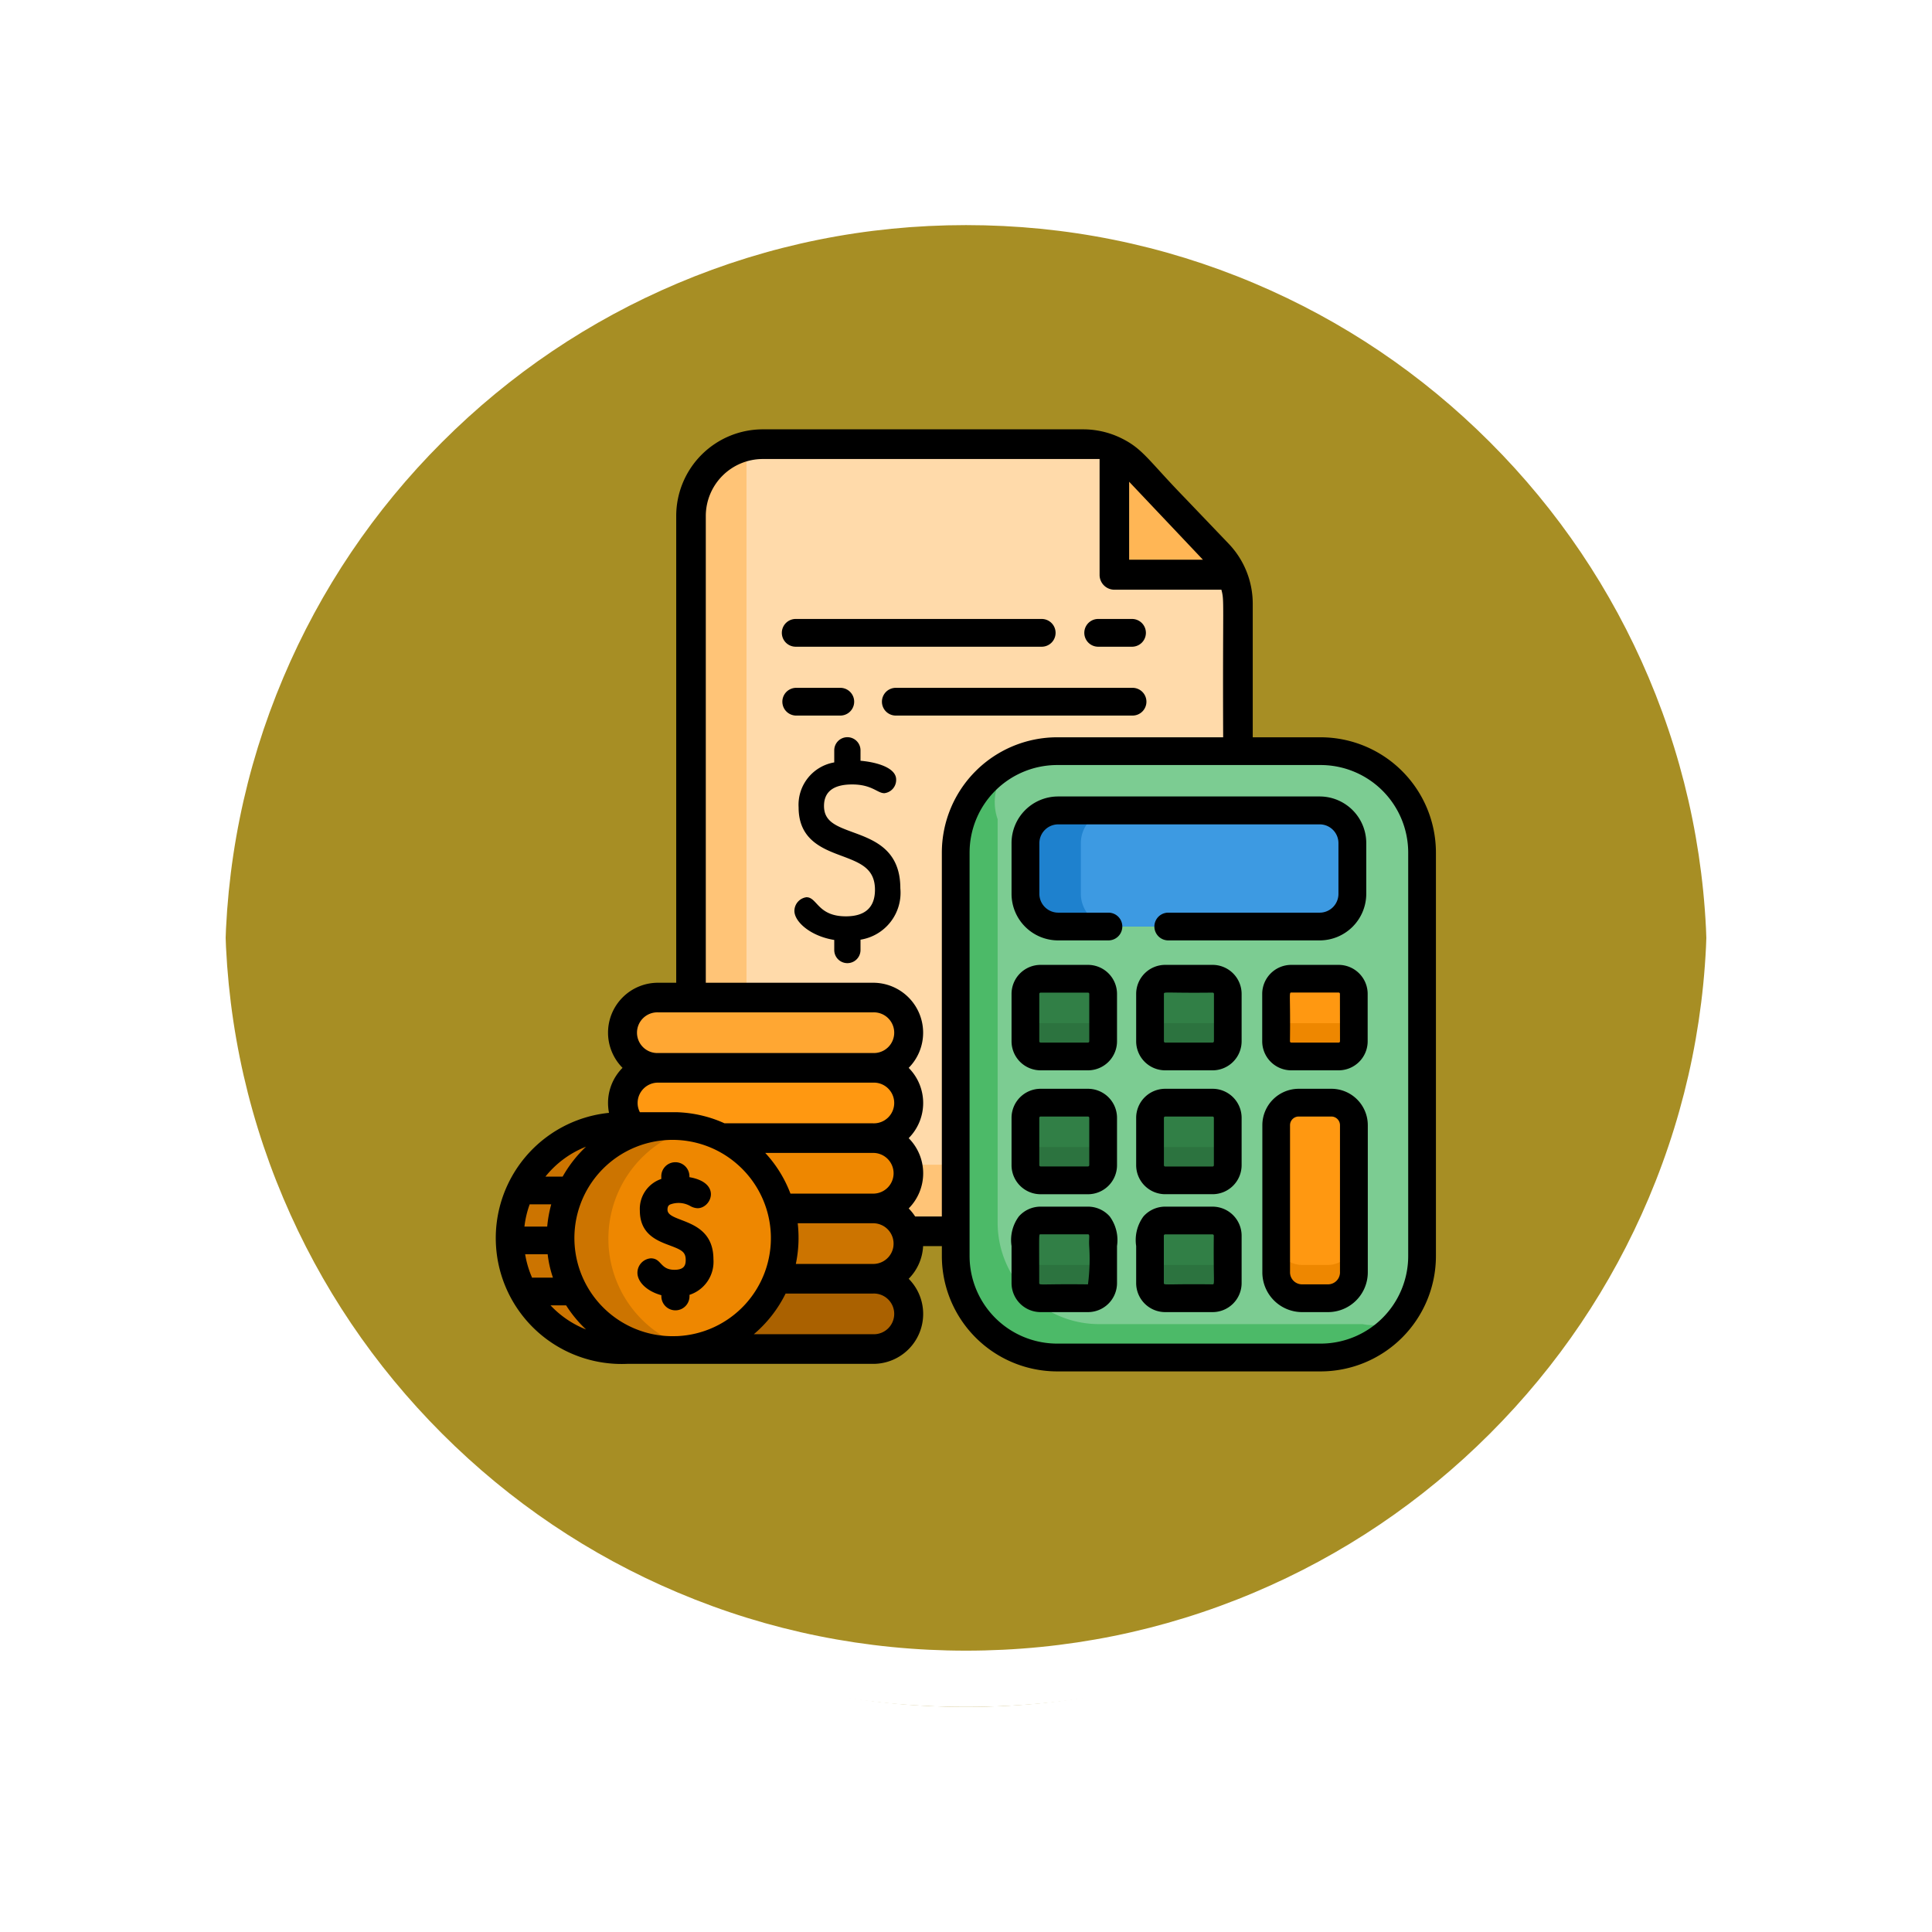 <svg xmlns="http://www.w3.org/2000/svg" xmlns:xlink="http://www.w3.org/1999/xlink" width="103" height="103" viewBox="0 0 103 103">
  <defs>
    <filter id="Trazado_874925" x="0" y="0" width="103" height="103" filterUnits="userSpaceOnUse">
      <feOffset dy="3" input="SourceAlpha"/>
      <feGaussianBlur stdDeviation="3" result="blur"/>
      <feFlood flood-opacity="0.161"/>
      <feComposite operator="in" in2="blur"/>
      <feComposite in="SourceGraphic"/>
    </filter>
  </defs>
  <g id="Grupo_1112519" data-name="Grupo 1112519" transform="translate(9 6)">
    <g id="Grupo_1111552" data-name="Grupo 1111552" transform="translate(0 0.001)">
      <g id="Grupo_1111316" data-name="Grupo 1111316" transform="translate(0 0)">
        <g id="Grupo_1109835" data-name="Grupo 1109835" transform="translate(0 0)">
          <g id="Grupo_1107913" data-name="Grupo 1107913" transform="translate(0 0)">
            <g transform="matrix(1, 0, 0, 1, -9, -6)" filter="url(#Trazado_874925)">
              <g id="Trazado_874925-2" data-name="Trazado 874925" transform="translate(9 6)" fill="#997b00" opacity="0.859">
                <path d="M 42.5 83.5 C 36.964 83.5 31.595 82.416 26.541 80.279 C 21.659 78.214 17.274 75.257 13.509 71.491 C 9.743 67.726 6.786 63.341 4.721 58.459 C 2.584 53.405 1.5 48.036 1.5 42.5 C 1.5 36.964 2.584 31.595 4.721 26.541 C 6.786 21.659 9.743 17.274 13.509 13.509 C 17.274 9.743 21.659 6.786 26.541 4.721 C 31.595 2.584 36.964 1.5 42.5 1.5 C 48.035 1.5 53.405 2.584 58.458 4.721 C 63.34 6.786 67.725 9.743 71.491 13.509 C 75.257 17.274 78.213 21.659 80.278 26.541 C 82.416 31.595 83.5 36.964 83.5 42.5 C 83.5 48.036 82.416 53.405 80.278 58.459 C 78.213 63.341 75.257 67.726 71.491 71.491 C 67.725 75.257 63.34 78.214 58.458 80.279 C 53.405 82.416 48.035 83.5 42.5 83.5 Z" stroke="none"/>
                <path d="M 42.5 3 C 37.166 3 31.993 4.044 27.126 6.103 C 22.422 8.092 18.198 10.941 14.569 14.569 C 10.941 18.198 8.092 22.422 6.103 27.126 C 4.044 31.993 3 37.166 3 42.5 C 3 47.834 4.044 53.007 6.103 57.874 C 8.092 62.578 10.941 66.802 14.569 70.431 C 18.198 74.059 22.422 76.908 27.126 78.897 C 31.993 80.956 37.166 82 42.5 82 C 47.834 82 53.006 80.956 57.874 78.897 C 62.577 76.908 66.802 74.059 70.43 70.431 C 74.059 66.802 76.907 62.578 78.897 57.874 C 80.956 53.007 82 47.834 82 42.5 C 82 37.166 80.956 31.993 78.897 27.126 C 76.907 22.422 74.059 18.198 70.43 14.569 C 66.802 10.941 62.577 8.092 57.874 6.103 C 53.006 4.044 47.834 3 42.5 3 M 42.5 -7.62939453125e-06 C 65.972 -7.62939453125e-06 85 19.028 85 42.5 L 85 42.5 C 85 65.972 65.972 85 42.5 85 C 19.028 85 0 65.972 0 42.5 L 0 42.5 C 0 19.028 19.028 -7.62939453125e-06 42.5 -7.62939453125e-06 Z" stroke="none" fill="#fff"/>
              </g>
            </g>
            <g id="Trazado_874923" data-name="Trazado 874923" fill="none">
              <path d="M42.5,0A42.5,42.5,0,0,1,85,42.5h0a42.5,42.5,0,0,1-85,0H0A42.5,42.5,0,0,1,42.5,0Z" stroke="none"/>
              <path d="M 42.5 3 C 37.166 3 31.993 4.044 27.126 6.103 C 22.422 8.092 18.198 10.941 14.569 14.569 C 10.941 18.198 8.092 22.422 6.103 27.126 C 4.044 31.993 3 37.166 3 42.5 C 3 47.834 4.044 53.007 6.103 57.874 C 8.092 62.578 10.941 66.802 14.569 70.431 C 18.198 74.059 22.422 76.908 27.126 78.897 C 31.993 80.956 37.166 82 42.5 82 C 47.834 82 53.006 80.956 57.874 78.897 C 62.577 76.908 66.802 74.059 70.43 70.431 C 74.059 66.802 76.907 62.578 78.897 57.874 C 80.956 53.007 82 47.834 82 42.5 C 82 37.166 80.956 31.993 78.897 27.126 C 76.907 22.422 74.059 18.198 70.43 14.569 C 66.802 10.941 62.577 8.092 57.874 6.103 C 53.006 4.044 47.834 3 42.5 3 M 42.5 -7.62939453125e-06 C 65.972 -7.62939453125e-06 85 19.028 85 42.5 L 85 42.5 C 85 65.972 65.972 85 42.5 85 C 19.028 85 0 65.972 0 42.5 L 0 42.5 C 0 19.028 19.028 -7.62939453125e-06 42.5 -7.62939453125e-06 Z" stroke="none" fill="#fff"/>
            </g>
          </g>
        </g>
      </g>
    </g>
    <g id="Grupo_1115151" data-name="Grupo 1115151" transform="translate(16.897 16.893)">
      <path id="Trazado_907787" data-name="Trazado 907787" d="M135.682,16.546V46.177c0,.059,0,.118,0,.178A3.826,3.826,0,0,1,131.856,50H110.349a3.825,3.825,0,0,1-3.826-3.825V11.87a3.82,3.82,0,0,1,3.826-3.826h17.084a3.813,3.813,0,0,1,1.662.381c1.034.5,1.325,1.126,3.182,3.025,2.137,2.32,2.647,2.558,3.082,3.563A3.784,3.784,0,0,1,135.682,16.546Z" transform="translate(-95.58 -7.255)" fill="#ffc477"/>
      <path id="Trazado_907788" data-name="Trazado 907788" d="M162.886,16.545V46.176c0,.059,0,.118,0,.178a3.838,3.838,0,0,1-.864.1H140.511a3.825,3.825,0,0,1-3.826-3.825V8.319c0-.06,0-.119,0-.178a3.843,3.843,0,0,1,.864-.1h17.084a3.832,3.832,0,0,1,2.8,1.215l2.048,2.191,2.345,2.453a3.85,3.85,0,0,1,1.061,2.642Z" transform="translate(-122.784 -7.254)" fill="#ffdaaa"/>
      <path id="Trazado_907789" data-name="Trazado 907789" d="M275.276,180.3v21.51a5.407,5.407,0,0,1-5.406,5.406H255.82a5.407,5.407,0,0,1-5.406-5.406V180.3a5.4,5.4,0,0,1,5.406-5.406H269.87A5.406,5.406,0,0,1,275.276,180.3Z" transform="translate(-225.359 -157.743)" fill="#4cba68"/>
      <path id="Trazado_907790" data-name="Trazado 907790" d="M295.833,180.3v21.51a2.775,2.775,0,0,1-3.171,3.632H278.612a5.407,5.407,0,0,1-5.406-5.406v-21.51a2.775,2.775,0,0,1,3.171-3.632h14.049A5.406,5.406,0,0,1,295.833,180.3Z" transform="translate(-245.916 -157.743)" fill="#7ccc92"/>
      <path id="Trazado_907791" data-name="Trazado 907791" d="M360.182,366.778V369.3a.808.808,0,0,1-.808.809h-2.527a.808.808,0,0,1-.809-.809v-2.526a.808.808,0,0,1,.809-.809h2.527A.808.808,0,0,1,360.182,366.778Z" transform="translate(-320.625 -330.076)" fill="#2c733f"/>
      <path id="Trazado_907792" data-name="Trazado 907792" d="M305.728,208.821v2.707a1.743,1.743,0,0,1-1.743,1.743H290.04a1.744,1.744,0,0,1-1.743-1.743v-2.707a1.744,1.744,0,0,1,1.743-1.743h13.945A1.743,1.743,0,0,1,305.728,208.821Z" transform="translate(-259.527 -186.769)" fill="#1e81ce"/>
      <path id="Trazado_907793" data-name="Trazado 907793" d="M332.931,208.821v2.707a1.743,1.743,0,0,1-1.743,1.743H320.2a1.744,1.744,0,0,1-1.743-1.743v-2.707a1.744,1.744,0,0,1,1.743-1.743h10.986A1.743,1.743,0,0,1,332.931,208.821Z" transform="translate(-286.73 -186.769)" fill="#3d9ae2"/>
      <g id="Grupo_1115151-2" data-name="Grupo 1115151" transform="translate(28.77 29.286)">
        <path id="Trazado_907794" data-name="Trazado 907794" d="M292.441,366.778V369.3a.808.808,0,0,1-.809.809h-2.527a.809.809,0,0,1-.809-.809v-2.526a.809.809,0,0,1,.809-.809h2.527A.808.808,0,0,1,292.441,366.778Z" transform="translate(-288.297 -359.362)" fill="#2c733f"/>
        <path id="Trazado_907795" data-name="Trazado 907795" d="M360.182,299.417v2.526a.808.808,0,0,1-.808.809h-2.527a.808.808,0,0,1-.809-.809v-2.526a.808.808,0,0,1,.809-.809h2.527A.808.808,0,0,1,360.182,299.417Z" transform="translate(-349.395 -298.608)" fill="#2c733f"/>
      </g>
      <path id="Trazado_907796" data-name="Trazado 907796" d="M428.739,299.417v2.526a.808.808,0,0,1-.809.809H425.4a.808.808,0,0,1-.809-.809v-2.526a.808.808,0,0,1,.809-.809h2.526A.808.808,0,0,1,428.739,299.417Z" transform="translate(-382.458 -269.322)" fill="#ee8700"/>
      <g id="Grupo_1115152" data-name="Grupo 1115152" transform="translate(28.77 29.286)">
        <path id="Trazado_907797" data-name="Trazado 907797" d="M292.441,299.417v2.526a.808.808,0,0,1-.809.809h-2.527a.809.809,0,0,1-.809-.809v-2.526a.809.809,0,0,1,.809-.809h2.527A.808.808,0,0,1,292.441,299.417Z" transform="translate(-288.297 -298.608)" fill="#2c733f"/>
        <path id="Trazado_907798" data-name="Trazado 907798" d="M360.182,430.839v2.527a.808.808,0,0,1-.808.809h-2.527a.808.808,0,0,1-.809-.809v-2.527a.808.808,0,0,1,.809-.808h2.527A.808.808,0,0,1,360.182,430.839Z" transform="translate(-349.395 -417.142)" fill="#2c733f"/>
        <path id="Trazado_907799" data-name="Trazado 907799" d="M292.441,430.839v2.527a.808.808,0,0,1-.809.809h-2.527a.809.809,0,0,1-.809-.809v-2.527a.809.809,0,0,1,.809-.808h2.527A.808.808,0,0,1,292.441,430.839Z" transform="translate(-288.297 -417.142)" fill="#2c733f"/>
      </g>
      <path id="Trazado_907800" data-name="Trazado 907800" d="M428.739,367.169v7.846a1.379,1.379,0,0,1-1.378,1.379h-1.386a1.379,1.379,0,0,1-1.378-1.379v-7.846a1.2,1.2,0,0,1,1.2-1.2h1.741A1.2,1.2,0,0,1,428.739,367.169Z" transform="translate(-382.458 -330.075)" fill="#ee8700"/>
      <g id="Grupo_1115153" data-name="Grupo 1115153" transform="translate(28.77 29.286)">
        <path id="Trazado_907801" data-name="Trazado 907801" d="M360.182,366.778v.751a.808.808,0,0,1-.808.809h-2.527a.808.808,0,0,1-.809-.809v-.751a.808.808,0,0,1,.809-.809h2.527A.808.808,0,0,1,360.182,366.778Z" transform="translate(-349.395 -359.362)" fill="#317f46"/>
        <path id="Trazado_907802" data-name="Trazado 907802" d="M292.441,366.778v.751a.808.808,0,0,1-.809.809h-2.527a.809.809,0,0,1-.809-.809v-.751a.809.809,0,0,1,.809-.809h2.527A.808.808,0,0,1,292.441,366.778Z" transform="translate(-288.297 -359.362)" fill="#317f46"/>
        <path id="Trazado_907803" data-name="Trazado 907803" d="M360.182,299.417v.751a.808.808,0,0,1-.808.809h-2.527a.808.808,0,0,1-.809-.809v-.751a.808.808,0,0,1,.809-.809h2.527A.808.808,0,0,1,360.182,299.417Z" transform="translate(-349.395 -298.608)" fill="#317f46"/>
      </g>
      <path id="Trazado_907804" data-name="Trazado 907804" d="M428.739,299.417v.751a.808.808,0,0,1-.809.809H425.4a.808.808,0,0,1-.809-.809v-.751a.808.808,0,0,1,.809-.809h2.526A.808.808,0,0,1,428.739,299.417Z" transform="translate(-382.458 -269.322)" fill="#ff9811"/>
      <g id="Grupo_1115154" data-name="Grupo 1115154" transform="translate(28.77 29.286)">
        <path id="Trazado_907805" data-name="Trazado 907805" d="M292.441,299.417v.751a.808.808,0,0,1-.809.809h-2.527a.809.809,0,0,1-.809-.809v-.751a.809.809,0,0,1,.809-.809h2.527A.808.808,0,0,1,292.441,299.417Z" transform="translate(-288.297 -298.608)" fill="#317f46"/>
        <path id="Trazado_907806" data-name="Trazado 907806" d="M360.182,430.839v.752a.808.808,0,0,1-.808.809h-2.527a.808.808,0,0,1-.809-.809v-.752a.808.808,0,0,1,.809-.808h2.527A.808.808,0,0,1,360.182,430.839Z" transform="translate(-349.395 -417.142)" fill="#317f46"/>
        <path id="Trazado_907807" data-name="Trazado 907807" d="M292.441,430.839v.752a.808.808,0,0,1-.809.809h-2.527a.809.809,0,0,1-.809-.809v-.752a.809.809,0,0,1,.809-.808h2.527A.808.808,0,0,1,292.441,430.839Z" transform="translate(-288.297 -417.142)" fill="#317f46"/>
      </g>
      <path id="Trazado_907808" data-name="Trazado 907808" d="M428.739,367.169v6.071a1.379,1.379,0,0,1-1.378,1.379h-1.386a1.379,1.379,0,0,1-1.378-1.379v-6.071a1.2,1.2,0,0,1,1.2-1.2h1.741A1.2,1.2,0,0,1,428.739,367.169Z" transform="translate(-382.458 -330.075)" fill="#ff9811"/>
      <path id="Trazado_907809" data-name="Trazado 907809" d="M342.926,18.512h-4.794a1.471,1.471,0,0,1-1.471-1.471V11.924a3.821,3.821,0,0,1,1.134.834l2.049,2.191,2.345,2.454A3.788,3.788,0,0,1,342.926,18.512Z" transform="translate(-303.147 -10.755)" fill="#ffb655"/>
      <path id="Trazado_907810" data-name="Trazado 907810" d="M84.68,463.524a1.879,1.879,0,0,1-1.873,1.873H71.329a1.873,1.873,0,0,1,0-3.747H82.807A1.879,1.879,0,0,1,84.68,463.524Z" transform="translate(-62.149 -416.374)" fill="#aa6100"/>
      <path id="Trazado_907811" data-name="Trazado 907811" d="M84.68,425.319a1.879,1.879,0,0,1-1.873,1.873H71.329a1.873,1.873,0,0,1,0-3.747H82.807A1.879,1.879,0,0,1,84.68,425.319Z" transform="translate(-62.149 -381.916)" fill="#cc7400"/>
      <path id="Trazado_907812" data-name="Trazado 907812" d="M84.68,387.115a1.879,1.879,0,0,1-1.873,1.873H71.329a1.873,1.873,0,0,1,0-3.747H82.807A1.879,1.879,0,0,1,84.68,387.115Z" transform="translate(-62.149 -347.459)" fill="#ee8700"/>
      <path id="Trazado_907813" data-name="Trazado 907813" d="M84.68,348.91a1.879,1.879,0,0,1-1.873,1.873H71.329a1.879,1.879,0,0,1-1.873-1.873,1.879,1.879,0,0,1,1.873-1.874H82.807A1.879,1.879,0,0,1,84.68,348.91Z" transform="translate(-62.149 -313)" fill="#ff9811"/>
      <path id="Trazado_907814" data-name="Trazado 907814" d="M82.807,312.581H71.329a1.879,1.879,0,0,1-1.873-1.873h0a1.879,1.879,0,0,1,1.873-1.873H82.807a1.879,1.879,0,0,1,1.873,1.873h0A1.879,1.879,0,0,1,82.807,312.581Z" transform="translate(-62.149 -278.545)" fill="#ffa733"/>
      <path id="Trazado_907815" data-name="Trazado 907815" d="M23.222,383.462a6.1,6.1,0,0,0-6.353-5.837H14.481a6.1,6.1,0,0,0,.522,12.2h1.866v0c.17.007.342.009.515,0a6.2,6.2,0,0,0,1.134-.155,6.1,6.1,0,0,0,4.7-5.722v-.007C23.229,383.779,23.229,383.621,23.222,383.462Z" transform="translate(-7.282 -340.583)" fill="#cc7400"/>
      <path id="Trazado_907816" data-name="Trazado 907816" d="M70.969,385.412v.007a6.1,6.1,0,0,1-4.7,5.722,6.107,6.107,0,0,1-4.7-5.682c0-.014,0-.027,0-.04v-.007a6.106,6.106,0,0,1,4.7-6.157,6.105,6.105,0,0,1,4.7,5.683C70.975,385.1,70.975,385.255,70.969,385.412Z" transform="translate(-55.027 -342.059)" fill="#ee8700"/>
      <path id="Trazado_907817" data-name="Trazado 907817" d="M44.51,16.414h-3.62V9.29A4.626,4.626,0,0,0,39.612,6.1L37.273,3.655c-1.985-2.045-2.235-2.623-3.418-3.2a4.625,4.625,0,0,0-2-.459H14.769a4.62,4.62,0,0,0-4.615,4.615V29.5H9.181a2.661,2.661,0,0,0-1.889,4.536,2.653,2.653,0,0,0-.773,1.873,2.731,2.731,0,0,0,.052.527A6.711,6.711,0,0,0,7.53,49.818l13.128,0a2.661,2.661,0,0,0,1.889-4.536,2.648,2.648,0,0,0,.769-1.741h1v.533a6.153,6.153,0,0,0,6.146,6.146H44.51a6.153,6.153,0,0,0,6.146-6.146V22.56A6.153,6.153,0,0,0,44.51,16.414ZM34.3,2.789,38.23,6.942l0,0h0l0,0h0l.006.006,0,0,0,0,0,0,0,0H34.3V2.789ZM9.181,31.078H20.658a1.085,1.085,0,1,1,0,2.169H9.181a1.085,1.085,0,1,1,0-2.169Zm0,3.747H20.658a1.085,1.085,0,1,1,0,2.169H12.73a6.424,6.424,0,0,0-1-.361,6.65,6.65,0,0,0-1.578-.232c-.155,0-.31,0-.464,0H8.217a1.066,1.066,0,0,1-.121-.5A1.087,1.087,0,0,1,9.181,34.825Zm12.562,4.832a1.086,1.086,0,0,1-1.085,1.085H16.244A6.636,6.636,0,0,0,14.9,38.572h5.754A1.087,1.087,0,0,1,21.743,39.657Zm-16.4-1.416A6.807,6.807,0,0,0,4.1,39.834H3.182A5.21,5.21,0,0,1,5.343,38.241Zm-3,3.072H3.491A6.81,6.81,0,0,0,3.276,42.5H2.062A5.183,5.183,0,0,1,2.342,41.313Zm.127,3.91A5.175,5.175,0,0,1,2.1,43.974H3.3a5.953,5.953,0,0,0,.282,1.248ZM3.454,46.7c.484,0,.765,0,.831,0a6.661,6.661,0,0,0,1.061,1.284A5.211,5.211,0,0,1,3.454,46.7Zm6.731,1.638A5.233,5.233,0,1,1,13.5,39.257,5.228,5.228,0,0,1,10.184,48.34Zm10.474-.1H14.291a6.758,6.758,0,0,0,1.695-2.169h4.672a1.085,1.085,0,1,1,0,2.169Zm1.076-4.7a1.085,1.085,0,0,1-1.076.953H16.531a6.777,6.777,0,0,0,.1-2.169h4.032A1.086,1.086,0,0,1,21.734,43.536Zm2.581-1.578H22.891a2.617,2.617,0,0,0-.344-.428,2.656,2.656,0,0,0,0-3.747,2.657,2.657,0,0,0,0-3.747A2.664,2.664,0,0,0,20.658,29.5H11.731V4.615a3.041,3.041,0,0,1,3.037-3.037H32.725V7.757a.789.789,0,0,0,.789.789h5.705c.165.639.063.428.094,7.868H30.461a6.153,6.153,0,0,0-6.146,6.146v19.4Zm24.862,2.111a4.672,4.672,0,0,1-4.667,4.667H30.461a4.673,4.673,0,0,1-4.667-4.667V22.56a4.673,4.673,0,0,1,4.667-4.667H44.511a4.672,4.672,0,0,1,4.667,4.667v21.51Z"/>
      <path id="Trazado_907818" data-name="Trazado 907818" d="M285.923,205.731H283.24a1.007,1.007,0,0,1-1-1v-2.707a1.007,1.007,0,0,1,1-1h13.945a1,1,0,0,1,1,1v2.707a1,1,0,0,1-1,1h-8.073a.739.739,0,1,0,0,1.479h8.073a2.486,2.486,0,0,0,2.483-2.483v-2.707a2.486,2.486,0,0,0-2.483-2.483H283.24a2.483,2.483,0,0,0-2.483,2.483v2.707a2.483,2.483,0,0,0,2.483,2.483h2.683a.739.739,0,1,0,0-1.479Z" transform="translate(-252.726 -179.968)"/>
      <path id="Trazado_907819" data-name="Trazado 907819" d="M282.305,364.051h2.527a1.549,1.549,0,0,0,1.548-1.548v-2.526a1.549,1.549,0,0,0-1.548-1.548h-2.527a1.55,1.55,0,0,0-1.548,1.548V362.5A1.55,1.55,0,0,0,282.305,364.051Zm-.069-4.074a.069.069,0,0,1,.069-.069h2.527a.069.069,0,0,1,.069.069V362.5a.069.069,0,0,1-.069.069h-2.527a.069.069,0,0,1-.069-.069Z" transform="translate(-252.726 -323.276)"/>
      <path id="Trazado_907820" data-name="Trazado 907820" d="M421.13,291.068H418.6a1.549,1.549,0,0,0-1.548,1.548v2.526a1.549,1.549,0,0,0,1.548,1.548h2.526a1.549,1.549,0,0,0,1.548-1.548v-2.526A1.549,1.549,0,0,0,421.13,291.068Zm.069,4.074a.069.069,0,0,1-.069.069H418.6a.069.069,0,0,1-.069-.069c.031-2.5-.064-2.6.069-2.6h2.526a.069.069,0,0,1,.069.069Z" transform="translate(-375.657 -262.521)"/>
      <path id="Trazado_907821" data-name="Trazado 907821" d="M282.305,296.69h2.527a1.549,1.549,0,0,0,1.548-1.548v-2.526a1.549,1.549,0,0,0-1.548-1.548h-2.527a1.55,1.55,0,0,0-1.548,1.548v2.526A1.55,1.55,0,0,0,282.305,296.69Zm-.069-4.074a.069.069,0,0,1,.069-.069h2.527a.069.069,0,0,1,.069.069v2.526a.069.069,0,0,1-.069.069h-2.527a.069.069,0,0,1-.069-.069Z" transform="translate(-252.726 -262.521)"/>
      <path id="Trazado_907822" data-name="Trazado 907822" d="M285.967,423.013a1.547,1.547,0,0,0-1.159-.522h-2.527a1.543,1.543,0,0,0-1.158.522,2.115,2.115,0,0,0-.39,1.578v1.975a1.55,1.55,0,0,0,1.548,1.548h2.527a1.549,1.549,0,0,0,1.548-1.548V424.59A2.133,2.133,0,0,0,285.967,423.013Zm-1.159,3.622c-2.5-.031-2.6.064-2.6-.069,0-2.675-.03-2.6.069-2.6h2.527c.121,0,.046.169.069.62A10.515,10.515,0,0,1,284.808,426.634Z" transform="translate(-252.702 -381.055)"/>
      <path id="Trazado_907823" data-name="Trazado 907823" d="M420.737,358.428H419a1.943,1.943,0,0,0-1.941,1.941v7.846a2.121,2.121,0,0,0,2.118,2.119h1.386a2.121,2.121,0,0,0,2.118-2.119v-7.846A1.942,1.942,0,0,0,420.737,358.428Zm.462,9.786a.64.64,0,0,1-.639.64h-1.386a.64.64,0,0,1-.639-.64v-7.846a.462.462,0,0,1,.461-.461h1.741a.462.462,0,0,1,.461.461v7.846Z" transform="translate(-375.657 -323.275)"/>
      <path id="Trazado_907824" data-name="Trazado 907824" d="M165.84,172.362h0c-.9-.331-1.553-.571-1.553-1.406,0-.761.506-1.147,1.5-1.147,1.059,0,1.344.466,1.716.466a.71.71,0,0,0,.63-.729c0-.616-1-.922-1.9-1v-.556a.7.7,0,0,0-1.4,0v.644a2.292,2.292,0,0,0-1.9,2.4c0,1.721,1.267,2.2,2.286,2.58,1,.375,1.785.671,1.785,1.809,0,.94-.522,1.417-1.552,1.417-1.507,0-1.521-1.018-2.1-1.018a.739.739,0,0,0-.643.729c0,.583.868,1.349,2.124,1.548v.537a.7.7,0,0,0,1.4,0v-.551a2.532,2.532,0,0,0,2.124-2.735C168.357,173.287,166.961,172.775,165.84,172.362Z" transform="translate(-146.254 -150.881)"/>
      <path id="Trazado_907825" data-name="Trazado 907825" d="M352.552,422.491h-2.527a1.547,1.547,0,0,0-1.159.522,2.123,2.123,0,0,0-.389,1.578v1.975a1.549,1.549,0,0,0,1.548,1.548h2.527a1.549,1.549,0,0,0,1.547-1.548v-2.527a1.55,1.55,0,0,0-1.547-1.547Zm0,4.143c-2.5-.031-2.6.064-2.6-.069v-2.527a.069.069,0,0,1,.069-.068h2.527a.068.068,0,0,1,.068.068C352.59,426.541,352.683,426.634,352.552,426.634Z" transform="translate(-313.802 -381.055)"/>
      <path id="Trazado_907826" data-name="Trazado 907826" d="M352.574,291.068h-2.527a1.549,1.549,0,0,0-1.548,1.548v2.526a1.549,1.549,0,0,0,1.548,1.548h2.527a1.525,1.525,0,0,0,.563-.107,1.55,1.55,0,0,0,.984-1.442v-2.526A1.55,1.55,0,0,0,352.574,291.068Zm.068,4.074a.068.068,0,0,1-.068.069h-2.527a.069.069,0,0,1-.069-.069v-2.526c0-.133.092-.039,2.6-.069a.068.068,0,0,1,.068.069v2.526Z" transform="translate(-313.824 -262.521)"/>
      <path id="Trazado_907827" data-name="Trazado 907827" d="M353.137,358.535a1.524,1.524,0,0,0-.563-.107h-2.527a1.549,1.549,0,0,0-1.548,1.548V362.5a1.549,1.549,0,0,0,1.548,1.548h2.527a1.549,1.549,0,0,0,1.547-1.548v-2.526A1.55,1.55,0,0,0,353.137,358.535Zm-.495,3.968a.068.068,0,0,1-.068.069h-2.527a.069.069,0,0,1-.069-.069v-2.526a.069.069,0,0,1,.069-.069h2.527a.068.068,0,0,1,.068.069Z" transform="translate(-313.824 -323.275)"/>
      <path id="Trazado_907828" data-name="Trazado 907828" d="M320.786,104.521h1.858a.74.74,0,0,0,0-1.479h-1.858a.74.74,0,0,0,0,1.479Z" transform="translate(-288.163 -92.936)"/>
      <path id="Trazado_907829" data-name="Trazado 907829" d="M156.91,104.521h13.114a.74.74,0,0,0,0-1.479H156.91a.74.74,0,1,0,0,1.479Z" transform="translate(-140.358 -92.936)"/>
      <path id="Trazado_907830" data-name="Trazado 907830" d="M159.26,141.951a.739.739,0,1,0,0-1.479H156.91a.739.739,0,1,0,0,1.479Z" transform="translate(-140.358 -126.695)"/>
      <path id="Trazado_907831" data-name="Trazado 907831" d="M224.4,141.211a.74.74,0,0,0-.739-.739H211.039a.739.739,0,1,0,0,1.479H223.66A.74.74,0,0,0,224.4,141.211Z" transform="translate(-189.178 -126.695)"/>
      <path id="Trazado_907832" data-name="Trazado 907832" d="M78.975,400.874c0-.186.068-.239.133-.275a1.271,1.271,0,0,1,1.072.073.846.846,0,0,0,.4.122c.729,0,1.306-1.355-.436-1.655v-.047a.749.749,0,0,0-1.5,0v.142a1.682,1.682,0,0,0-1.143,1.684c0,1.261.916,1.606,1.586,1.857.638.24.859.345.859.779,0,.271-.073.523-.6.523-.773,0-.68-.611-1.259-.611a.773.773,0,0,0-.715.766c0,.512.533,1,1.276,1.2v.056a.749.749,0,0,0,1.5,0v-.076a1.853,1.853,0,0,0,1.276-1.9C81.419,401.262,78.975,401.6,78.975,400.874Z" transform="translate(-69.286 -359.274)"/>
    </g>
  </g>
</svg>

